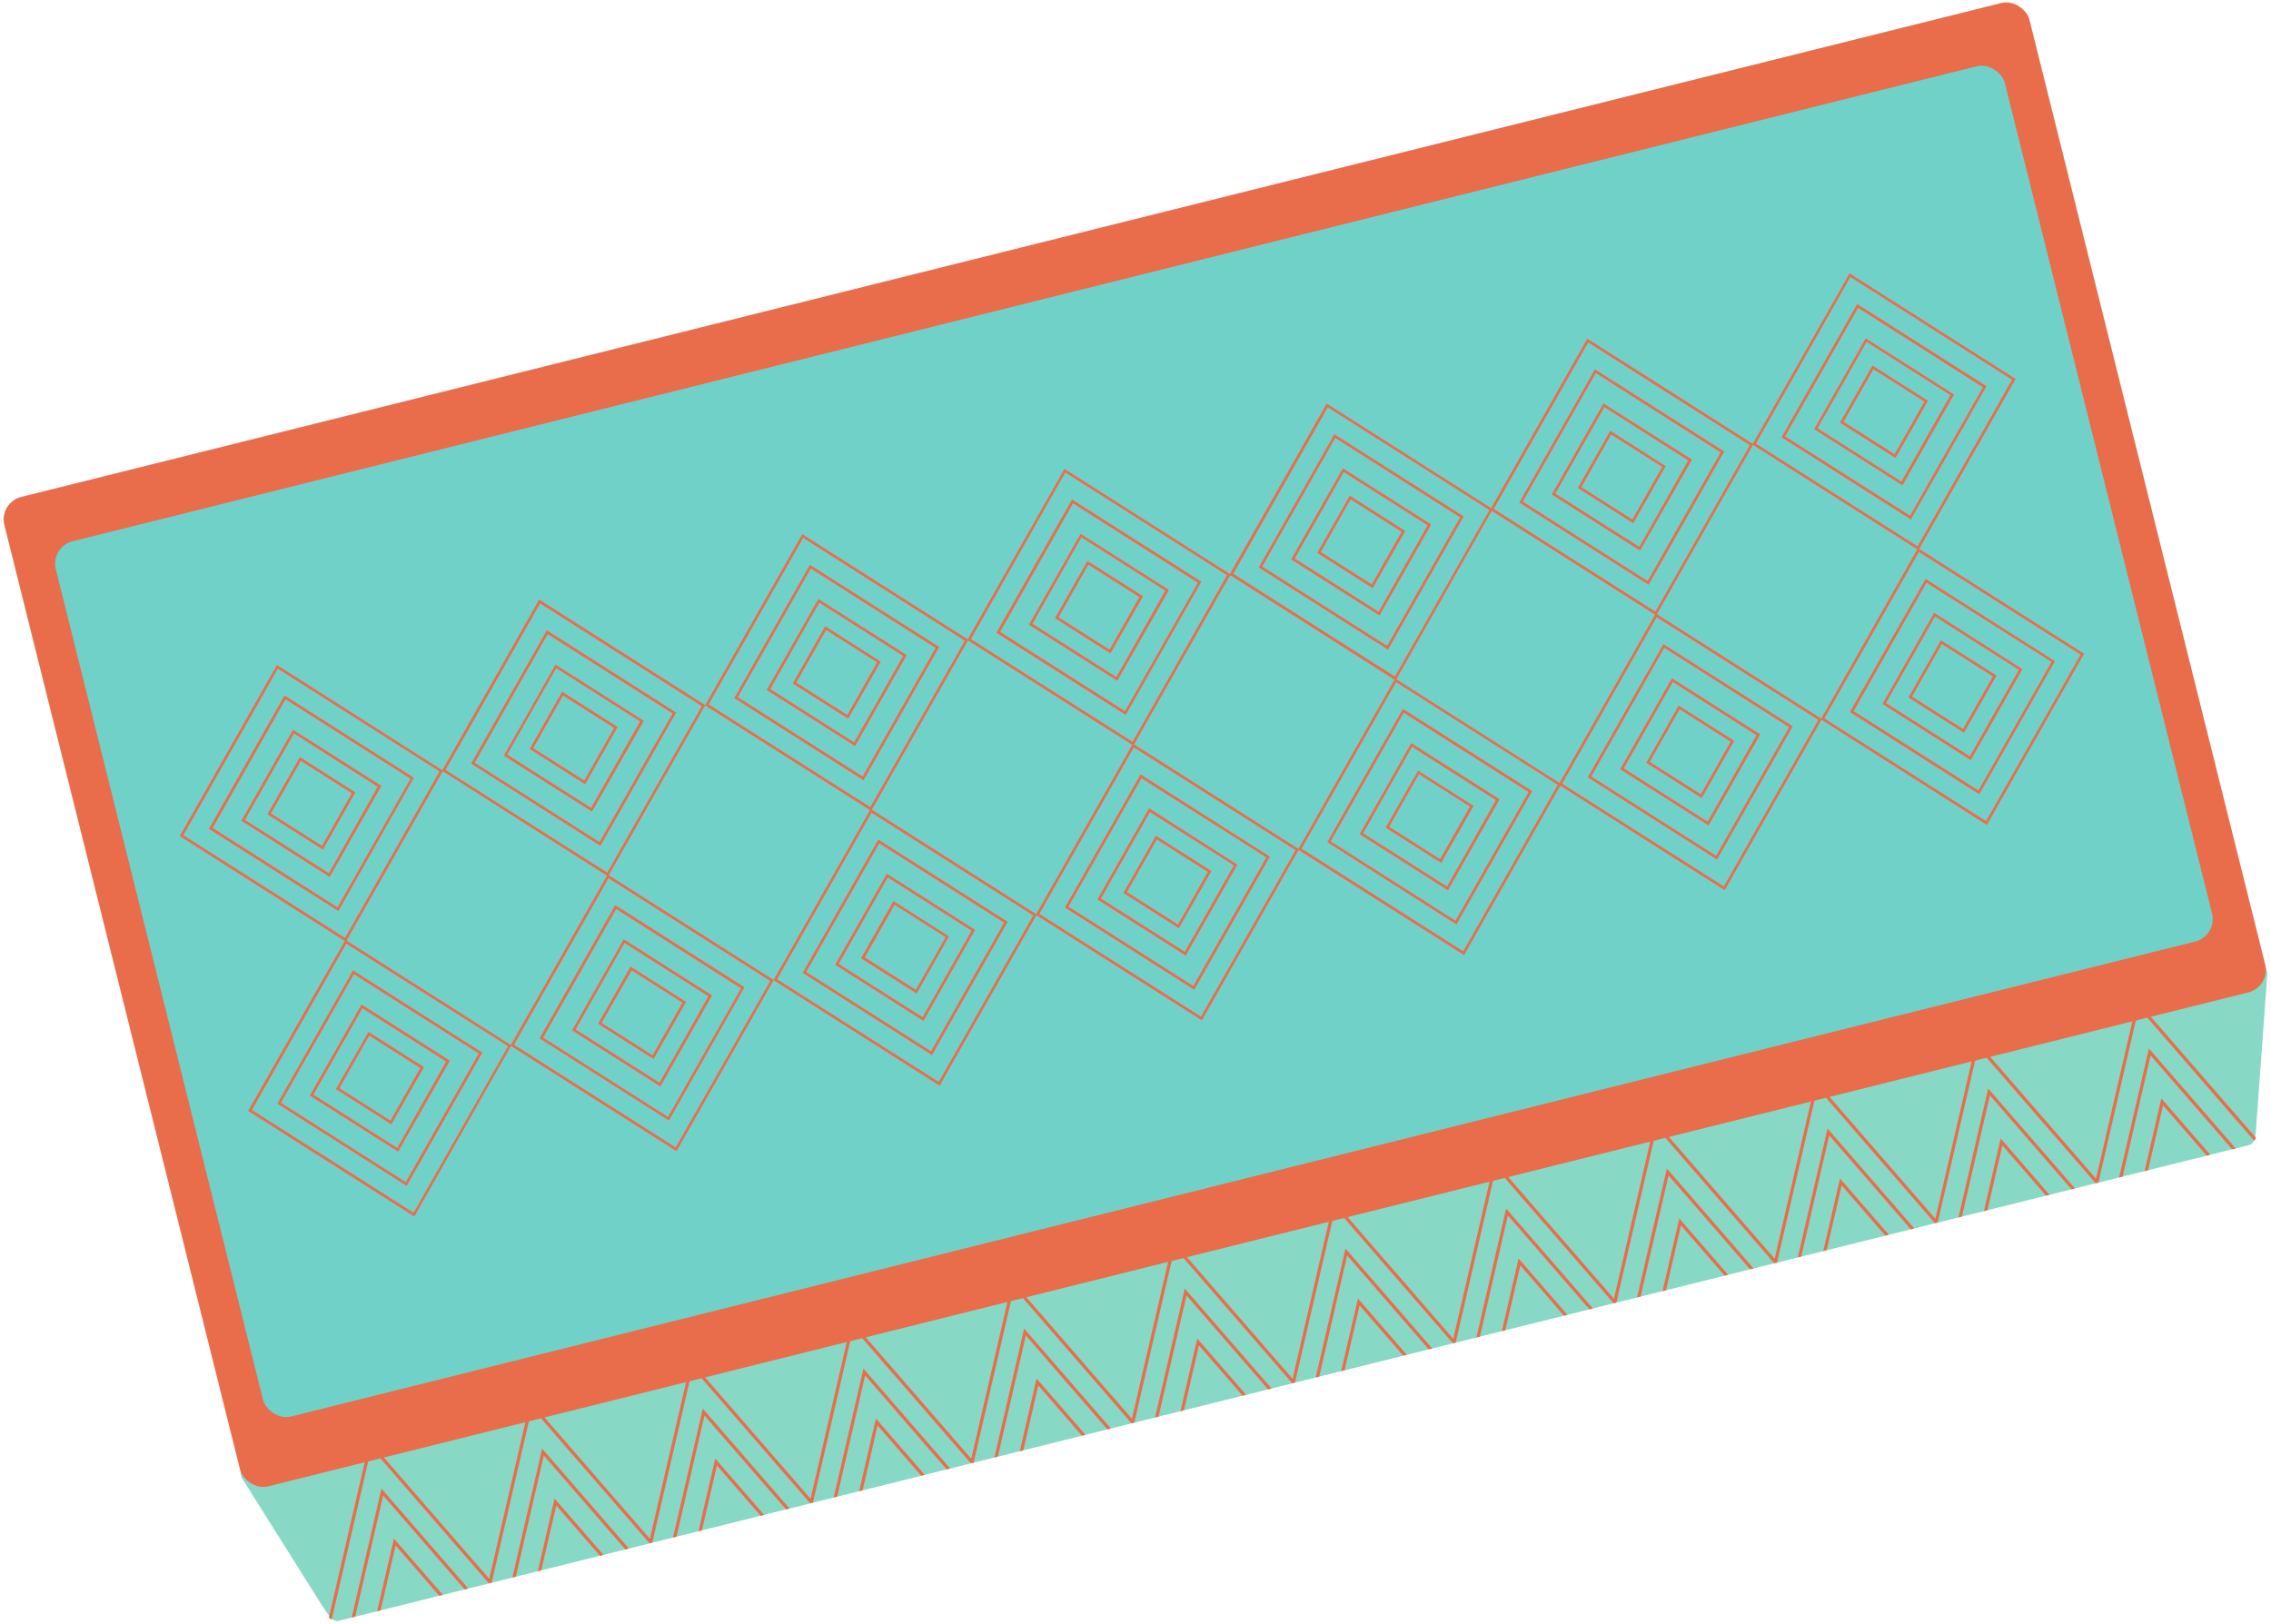 <svg viewBox="0 0 604 432" xmlns="http://www.w3.org/2000/svg" xmlns:xlink="http://www.w3.org/1999/xlink"><clipPath id="a"><path d="m598 304.63-507.84 126.48c-2 .5-4.29-1.72-5.1-5l-20.83-33.11c-.8-3.24.17-6.27 2.18-6.77l531.53-132.38c2-.51 4.29 1.72 5.1 5l-2.85 39c.81 3.24-.19 6.28-2.19 6.78z"/></clipPath><path d="m598 304.63-507.84 126.48c-1.5.31-2.08-.21-5.1-5l-20.83-33.11c-.8-3.24.17-6.27 2.18-6.77l531.53-132.38c2-.51 4.29 1.72 5.1 5l-2.85 39c-.26 3.96-.19 6.28-2.19 6.78z" fill="#87d8c5"/><g clip-path="url(#a)" fill="#e96d4b"><path d="m557.91 315.36-31.82-36.64-10.91 47.28-31.82-36.64-10.92 47.29-31.82-36.65-10.91 47.29-31.82-36.64-10.92 47.28-31.82-36.64-10.92 47.28-31.81-36.64-10.92 47.29-31.81-36.65-10.92 47.29-31.82-36.64-10.91 47.28-31.82-36.64-10.91 47.28-31.82-36.64-10.91 47.29-31.82-36.65-10.91 47.29-31.82-36.65-10.92 47.29-31.81-36.64-10.92 47.28-32.32-37.22.55-.67 31.32 36.06 10.91-47.28 31.82 36.64 10.92-47.28 31.81 36.64 10.91-47.29 31.82 36.65 10.91-47.29 31.82 36.65 10.91-47.29 31.82 36.65 10.92-47.29 31.81 36.64 10.92-47.28 31.82 36.64 10.91-47.28 31.82 36.64 10.91-47.29 31.82 36.65 10.92-47.29 31.82 36.64 10.92-47.28 31.82 36.64 10.91-47.29 31.83 36.65 10.91-47.29 31.82 36.64 10.92-47.28 31.82 36.64 10.92-47.29 31.82 36.64 10.92-47.28 31.82 36.64 10.75-46.54.81.33-11.1 48.04-31.83-36.65-10.92 47.29-31.82-36.64-10.92 47.29-31.82-36.65z"/><path d="m561.07 328.02-31.82-36.65-10.92 47.29-31.82-36.64-10.92 47.28-31.82-36.64-10.91 47.29-31.82-36.65-10.92 47.29-31.82-36.64-10.91 47.28-31.82-36.64-10.92 47.29-31.81-36.65-10.92 47.29-31.82-36.65-10.91 47.29-31.82-36.64-10.91 47.28-31.82-36.64-10.91 47.28-31.82-36.64-10.91 47.28-31.82-36.64-10.91 47.29-31.82-36.65-10.92 47.29-32.32-37.23.56-.66 31.31 36.06 10.91-47.28 31.82 36.64 10.92-47.29 31.82 36.65 10.91-47.29 31.82 36.65 10.91-47.29 31.81 36.64 10.92-47.28 31.81 36.64 10.92-47.28 31.82 36.64 10.91-47.29 31.82 36.65 10.91-47.29 31.82 36.65 10.92-47.29 31.82 36.64 10.91-47.28 31.82 36.64 10.92-47.29 31.82 36.65 10.92-47.29 31.82 36.64 10.91-47.28 31.82 36.64 10.92-47.29 31.82 36.65 10.92-47.29 31.82 36.64 10.92-47.28 31.83 36.64 10.75-46.54.8.33-11.1 48.03-31.82-36.64-10.93 47.29-31.82-36.64-10.92 47.28-31.82-36.64z"/><path d="m564.38 341.31-31.82-36.64-10.92 47.28-31.82-36.64-10.92 47.28-31.82-36.64-10.91 47.29-31.82-36.64-10.92 47.28-31.82-36.64-10.91 47.28-31.82-36.64-10.92 47.29-31.81-36.65-10.92 47.29-31.82-36.64-10.91 47.28-31.82-36.64-10.91 47.28-31.82-36.64-10.91 47.28-31.82-36.64-10.91 47.29-31.82-36.65-10.91 47.29-31.82-36.65-10.92 47.29-32.32-37.22.55-.67 31.32 36.06 10.91-47.28 31.82 36.64 10.92-47.29 31.82 36.65 10.91-47.29 31.82 36.65 10.91-47.29 31.81 36.64 10.92-47.28 31.81 36.64 10.92-47.28 31.82 36.64 10.91-47.29 31.82 36.65 10.91-47.29 31.82 36.65 10.92-47.29 31.82 36.64 10.91-47.28 31.82 36.64 10.92-47.29 31.82 36.65 10.92-47.29 31.82 36.64 10.91-47.28 31.82 36.64 10.92-47.29 31.82 36.65 10.92-47.29 31.82 36.64 10.92-47.28 31.83 36.64 10.75-46.54.8.33-11.1 48.03-31.82-36.64-10.92 47.29-31.83-36.64-10.92 47.29-31.82-36.65z"/></g><rect fill="#e96d4b" height="271.33" rx="6.15" transform="matrix(.97 -.242 .242 .97 -38.96 78.82)" width="555.26" x="24.21" y="62.59"/><rect fill="#70d1c8" height="240.02" rx="6.15" transform="matrix(.97 -.242 .242 .97 -38.76 78.74)" width="534.41" x="34.42" y="77.37"/><g fill="#e96d4b"><path d="m110.19 323.58-44.19-28.08 25.86-45.5 44.14 28.06zm-43.19-28.32 43 27.33 25.14-44.29-43.04-27.3z"/><path d="m108.16 315.43-34.39-21.86 20.12-35.45 34.39 21.88zm-33.45-22.1 33.2 21.11 19.42-34.21-33.2-21.11z"/><path d="m105.9 306.35-23.5-14.93 13.75-24.22 23.49 14.94zm-22.55-15.17 22.3 14.18 13-23-22.26-14.16z"/><path d="m104.08 299.07-14.75-9.38 8.67-15.21 14.76 9.39zm-13.81-9.61 13.57 8.62 7.93-14-13.56-8.62z"/><path d="m92 250.49-44.19-28.09 25.84-45.52 44.17 28.12zm-43.24-28.32 43 27.32 25.14-44.29-43-27.33z"/><path d="m90 242.34-34.44-21.87 20.12-35.47 34.39 21.87zm-33.44-22.1 33.2 21.11 19.42-34.22-33.25-21.13z"/><path d="m87.69 233.26-23.49-14.94 13.74-24.21 23.5 14.94zm-22.55-15.17 22.31 14.18 13-23-22.26-14.17z"/><path d="m85.88 226-14.76-9.4 8.64-15.21 14.75 9.38zm-13.81-9.62 13.56 8.62 7.94-14-13.57-8.62z"/><path d="m179.93 306.21-44.17-28.08 25.84-45.52 44.17 28.08zm-43.22-28.32 43 27.33 25.14-44.29-43-27.33z"/><path d="m177.9 298.06-34.39-21.86 20.12-35.45 34.37 21.87zm-33.44-22.06 33.2 21.11 19.42-34.21-33.2-21.11z"/><path d="m175.64 289-23.49-14.93 13.74-24.22 23.5 14.94zm-22.55-15.17 22.31 14.17 13-23-22.3-14.18z"/><path d="m173.83 281.7-14.76-9.38 8.64-15.21 14.75 9.39zm-13.83-9.61 13.56 8.62 7.94-14-13.5-8.6z"/><path d="m161.73 233.12-44.17-28.12 25.84-45.52 44.17 28.09zm-43.23-28.32 43 27.32 25.15-44.29-43-27.33z"/><path d="m159.7 225-34.39-21.9 20.12-35.44 34.39 21.87zm-33.45-22.1 33.2 21.1 19.42-34.22-33.2-21.11z"/><path d="m157.44 215.89-23.44-14.89 13.74-24.21 23.49 14.94zm-22.55-15.17 22.3 14.18 13.05-23-22.3-14.18z"/><path d="m155.63 208.61-14.76-9.38 8.63-15.23 14.76 9.38zm-13.82-9.61 13.57 8.63 7.94-14-13.57-8.63z"/><path d="m249.9 288.79-44.17-28.09 25.84-45.52 44.17 28.09zm-43.23-28.32 43 27.32 25.13-44.29-43-27.33z"/><path d="m247.87 280.64-34.39-21.87 20.12-35.44 34.4 21.87zm-33.45-22.1 33.2 21.1 19.43-34.21-33.2-21.11z"/><path d="m245.61 271.56-23.49-14.94 13.74-24.21 23.49 14.94zm-22.55-15.17 22.3 14.18 13.05-23-22.3-14.18z"/><path d="m243.8 264.28-14.8-9.38 8.63-15.21 14.76 9.38zm-13.8-9.62 13.57 8.63 7.94-14-13.57-8.63z"/><path d="m231.7 215.69-44.17-28.08 25.84-45.52 44.17 28.08zm-43.23-28.32 43 27.33 25.14-44.29-43-27.33z"/><path d="m229.67 207.54-34.39-21.86 20.12-35.44 34.39 21.86zm-33.45-22.1 33.2 21.11 19.42-34.21-33.2-21.11z"/><path d="m227.41 198.46-23.5-14.93 13.75-24.21 23.49 14.93zm-22.55-15.17 22.3 14.18 13.05-23-22.31-14.16z"/><path d="m225.59 191.18-14.75-9.38 8.63-15.21 14.76 9.41zm-13.81-9.61 13.57 8.62 7.93-14-13.56-8.62z"/><path d="m319.65 271.42-44.17-28.09 25.84-45.52 44.17 28.09zm-43.23-28.32 43 27.32 25.14-44.29-43-27.33z"/><path d="m317.62 263.27-34.39-21.87 20.12-35.4 34.39 21.87zm-33.45-22.1 33.2 21.1 19.42-34.21-33.2-21.06z"/><path d="m315.36 254.19-23.5-14.94 13.75-24.25 23.49 15zm-22.55-15.19 22.3 14.18 13.05-23-22.31-14.18z"/><path d="m313.54 246.91-14.75-9.38 8.63-15.21 14.76 9.38zm-13.81-9.62 13.57 8.63 7.93-14-13.56-8.63z"/><path d="m301.44 198.32-44.17-28.08 25.84-45.52 44.17 28.08zm-43.22-28.32 43 27.33 25.12-44.33-43-27.33z"/><path d="m299.41 190.17-34.41-21.86 20.12-35.44 34.39 21.86zm-33.41-22.1 33.2 21.11 19.39-34.18-33.2-21.11z"/><path d="m297.15 181.09-23.49-14.93 13.74-24.16 23.5 14.93zm-22.55-15.17 22.31 14.18 13-23-22.3-14.18z"/><path d="m295.34 173.81-14.76-9.38 8.64-15.21 14.78 9.39zm-13.81-9.61 13.56 8.62 7.94-14-13.57-8.62z"/><path d="m389.39 254.05-44.17-28.05 25.84-45.52 44.17 28.09zm-43.23-28.32 43 27.32 25.15-44.29-43-27.33z"/><path d="m387.36 245.9-34.36-21.9 20.12-35.44 34.39 21.87zm-33.45-22.1 33.2 21.11 19.43-34.22-33.2-21.11z"/><path d="m385.1 236.82-23.49-14.94 13.74-24.21 23.49 14.94zm-22.55-15.17 22.3 14.18 13-23-22.3-14.18z"/><path d="m383.29 229.54-14.76-9.38 8.63-15.16 14.76 9.38zm-13.82-9.62 13.53 8.63 7.94-14-13.57-8.63z"/><path d="m371.19 181-44.19-28.13 25.84-45.52 44.16 28.08zm-43.19-28.37 43 27.33 25.14-44.29-43-27.33z"/><path d="m369.16 172.8-34.39-21.86 20.12-35.44 34.39 21.86zm-33.45-22.1 33.2 21.11 19.42-34.21-33.2-21.11z"/><path d="m366.9 163.72-23.5-14.93 13.75-24.21 23.49 14.93zm-22.55-15.17 22.3 14.18 13.05-23-22.31-14.18z"/><path d="m365.08 156.45-14.75-9.39 8.67-15.21 14.76 9.39zm-13.81-9.62 13.57 8.62 7.93-14-13.56-8.62z"/><path d="m458.7 236.79-44.17-28.09 25.84-45.52 44.17 28.09zm-43.23-28.32 43 27.32 25.14-44.29-43-27.33z"/><path d="m456.67 228.64-34.39-21.87 20.12-35.44 34.39 21.87zm-33.45-22.1 33.2 21.11 19.42-34.22-33.2-21.11z"/><path d="m454.41 219.56-23.5-14.94 13.75-24.21 23.49 14.94zm-22.55-15.17 22.3 14.18 13-23-22.26-14.17z"/><path d="m452.59 212.28-14.75-9.38 8.63-15.21 14.76 9.38zm-13.81-9.62 13.57 8.63 7.93-14-13.56-8.63z"/><path d="m440.49 163.69-44.17-28.08 25.84-45.52 44.17 28.08zm-43.22-28.32 43 27.33 25.14-44.29-43-27.33z"/><path d="m438.46 155.54-34.39-21.86 20.12-35.44 34.39 21.86zm-33.46-22.1 33.2 21.11 19.42-34.21-33.2-21.11z"/><path d="m436.2 146.46-23.49-14.93 13.74-24.21 23.55 14.93zm-22.55-15.17 22.35 14.18 13-23-22.3-14.18z"/><path d="m434.39 139.19-14.76-9.39 8.64-15.21 14.73 9.41zm-13.81-9.62 13.56 8.62 7.94-14-13.57-8.62z"/><path d="m528.44 219.42-44.17-28.09 25.84-45.52 44.17 28.09zm-43.23-28.32 43 27.32 25.15-44.29-43-27.33z"/><path d="m526.41 211.27-34.41-21.87 20.14-35.4 34.39 21.87zm-33.41-22.1 33.2 21.11 19.43-34.22-33.24-21.06z"/><path d="m524.15 202.19-23.49-14.94 13.74-24.25 23.49 15zm-22.55-15.19 22.3 14.18 13.05-23-22.3-14.18z"/><path d="m522.34 194.91-14.76-9.38 8.63-15.21 14.79 9.38zm-13.82-9.62 13.57 8.63 7.94-14-13.57-8.63z"/><path d="m510.24 146.32-44.17-28.08 25.84-45.52 44.17 28.08zm-43.24-28.32 43 27.33 25.13-44.33-43-27.33z"/><path d="m508.21 138.17-34.39-21.86 20.12-35.44 34.39 21.86zm-33.45-22.1 33.24 21.11 19.38-34.18-33.2-21.11z"/><path d="m506 129.1-23.5-14.94 13.7-24.16 23.49 14.93zm-22.6-15.18 22.3 14.18 13.05-23-22.31-14.16z"/><path d="m504.13 121.82-14.75-9.39 8.62-15.2 14.76 9.38zm-13.81-9.62 13.57 8.62 7.93-14-13.56-8.62z"/></g></svg>